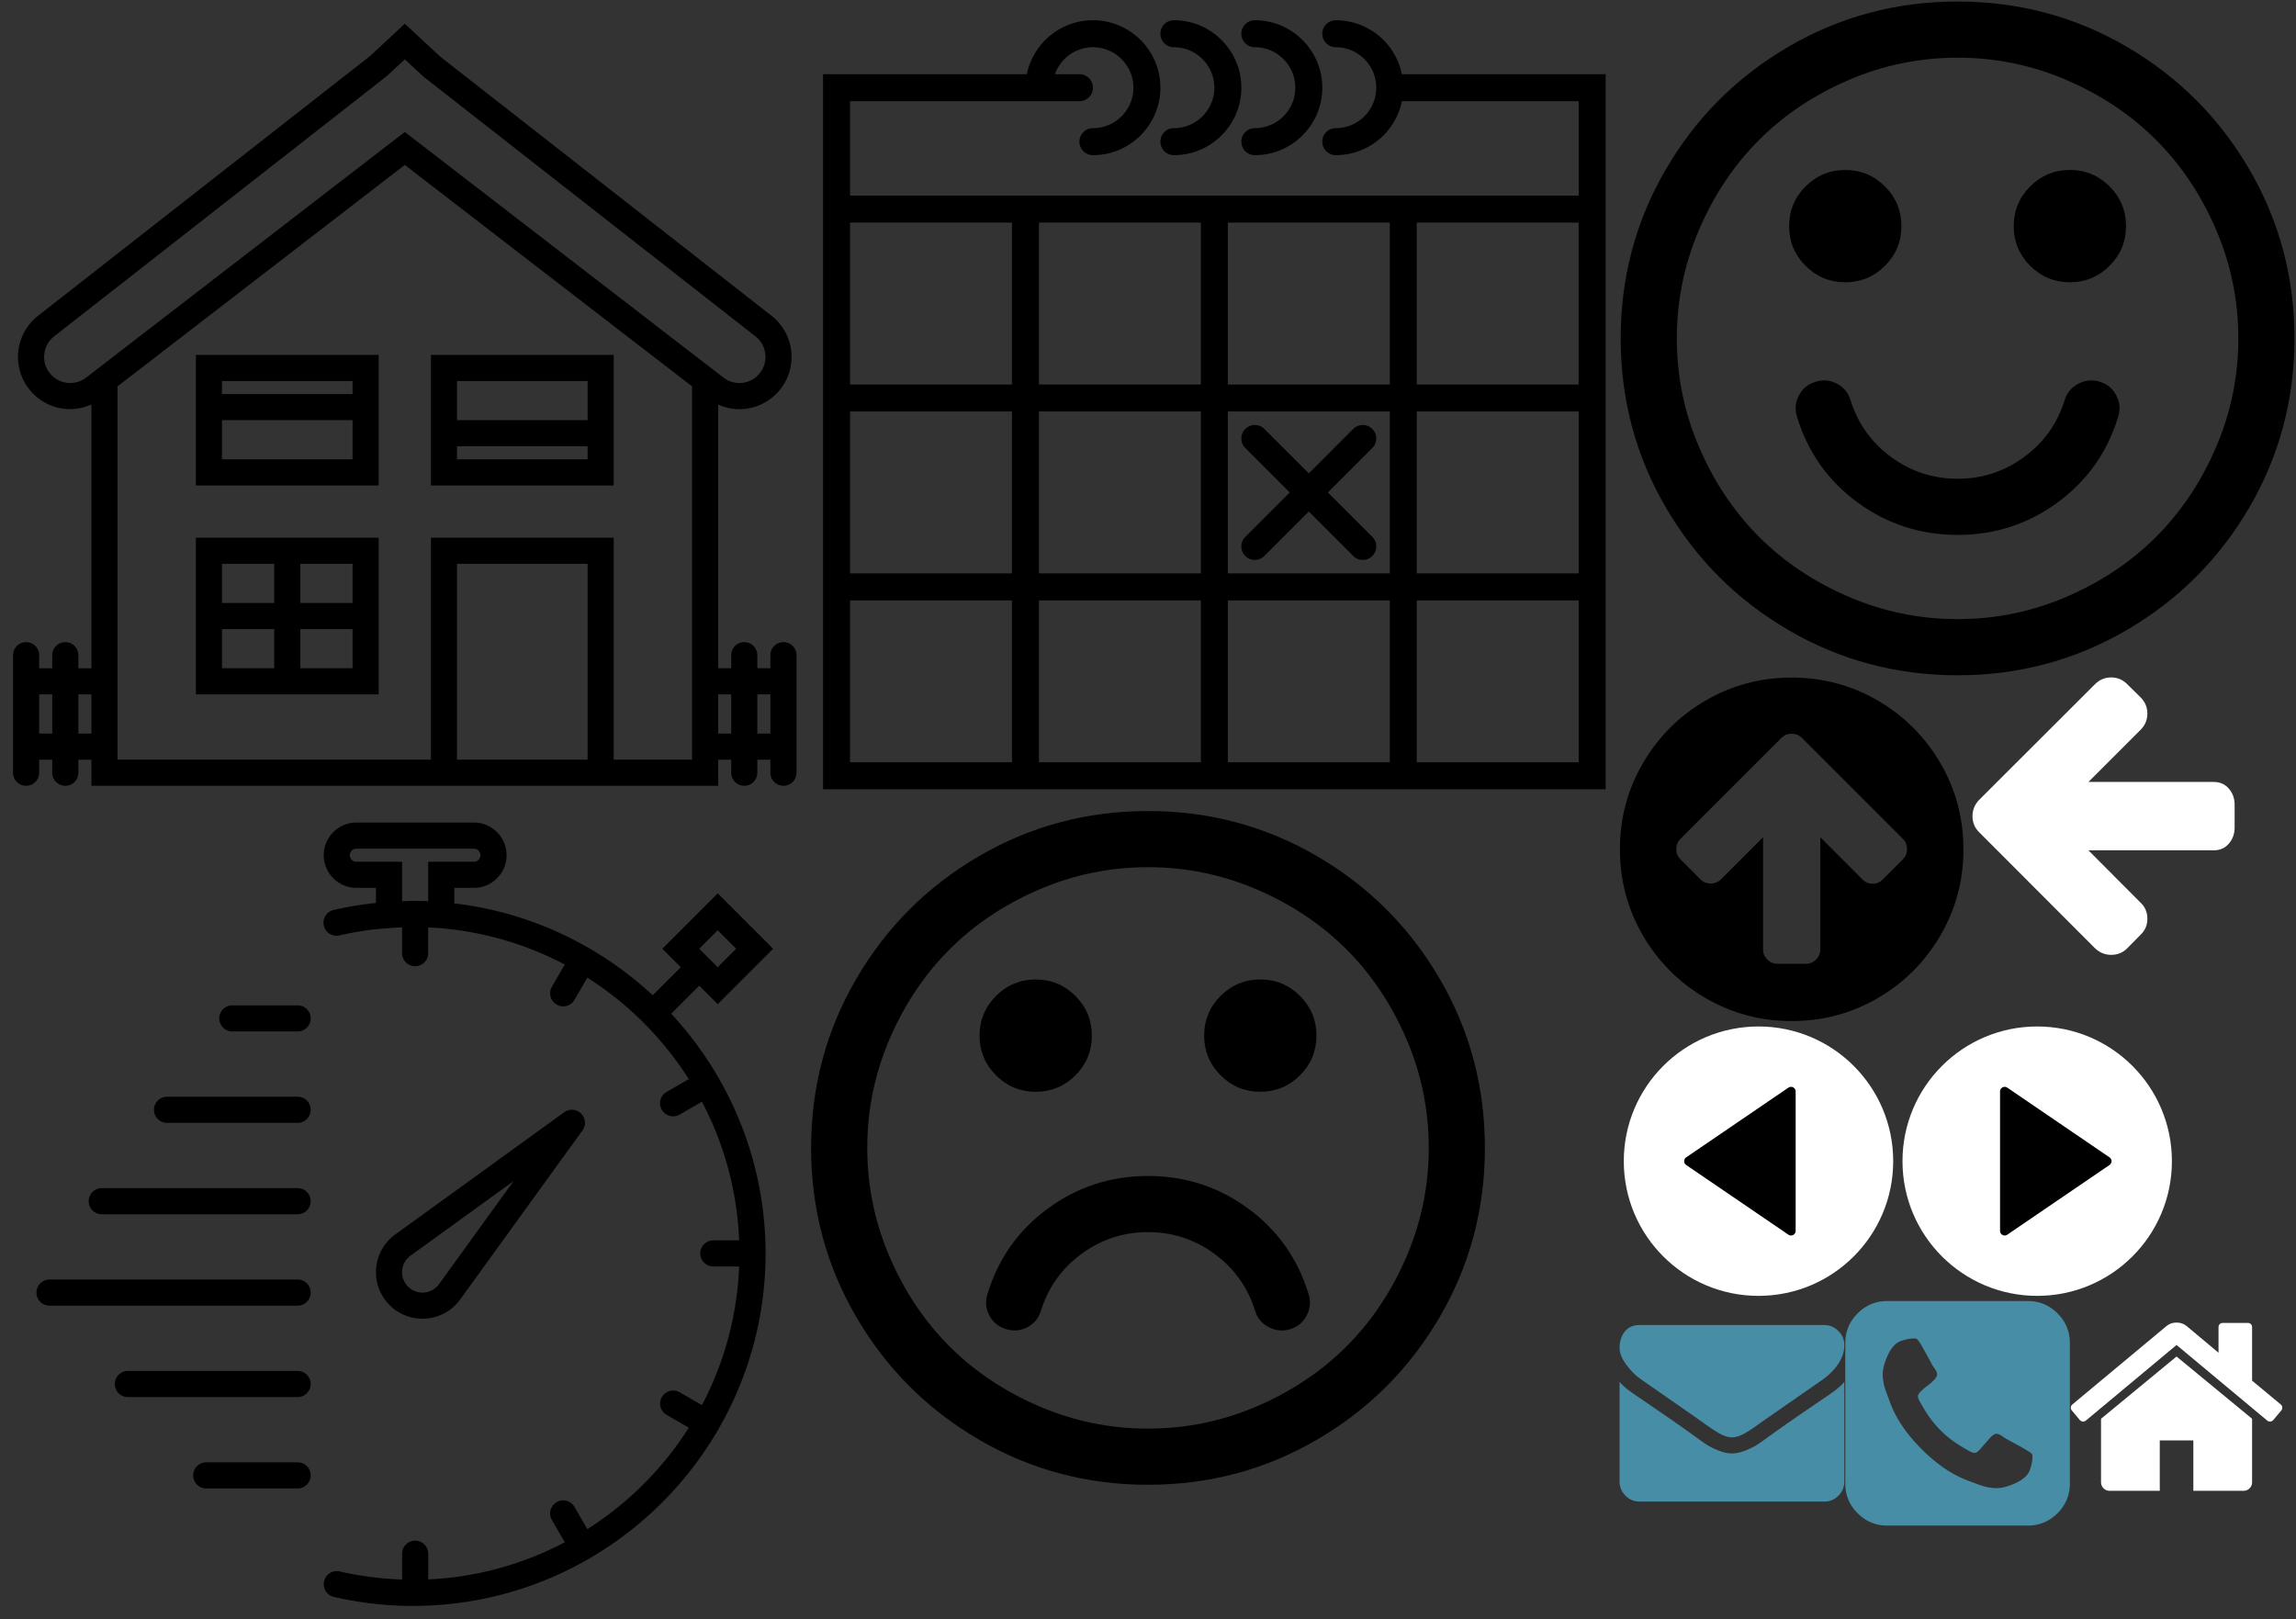 <svg width="346" height="244" xmlns="http://www.w3.org/2000/svg" xmlns:xlink="http://www.w3.org/1999/xlink"><rect width="100%" height="100%" fill="#333333" stroke="none"/><svg width="42" height="42" viewBox="-1 -1 446.82 446.82" x="296" y="102" xmlns="http://www.w3.org/2000/svg"><path d="M423.265 178.298c-6.19-7.139-14.229-10.707-24.126-10.707H198.148L281.8 83.937c7.234-7.229 10.848-15.891 10.848-25.981 0-10.085-3.613-18.747-10.848-25.979l-21.413-21.129C253.156 3.619 244.59 0 234.693 0c-10.089 0-18.752 3.615-25.981 10.848L22.848 196.428c-7.043 7.423-10.564 16.084-10.564 25.981 0 10.089 3.521 18.654 10.564 25.693l185.864 186.152c7.422 7.043 16.083 10.567 25.981 10.567 10.085 0 18.65-3.524 25.693-10.567l21.413-21.693c7.234-6.851 10.848-15.42 10.848-25.693 0-10.284-3.613-18.853-10.848-25.7l-83.652-83.939h200.991c9.896 0 17.936-3.569 24.126-10.707 6.184-7.139 9.274-15.749 9.274-25.838v-36.545c.004-10.089-3.09-18.702-9.273-25.841z" data-original="#000000" class="aactive-path" data-old_color="#ffffff" fill="#fff"/></svg><svg width="52" height="52" viewBox="-1 -1 440.53 440.53" x="244" y="102" xmlns="http://www.w3.org/2000/svg"><path d="M409.133 109.203c-19.608-33.592-46.205-60.189-79.798-79.796C295.736 9.801 259.058 0 219.273 0c-39.781 0-76.47 9.801-110.063 29.407-33.595 19.604-60.192 46.201-79.8 79.796C9.801 142.8 0 179.489 0 219.267c0 39.78 9.804 76.463 29.407 110.062 19.607 33.592 46.204 60.189 79.799 79.798 33.597 19.605 70.283 29.407 110.063 29.407s76.47-9.802 110.065-29.407c33.593-19.602 60.189-46.206 79.795-79.798 19.603-33.596 29.403-70.284 29.403-110.062.001-39.782-9.8-76.472-29.399-110.064zm-47.684 122.628l-25.981 25.981c-3.613 3.613-7.901 5.42-12.847 5.42-4.948 0-9.229-1.807-12.847-5.42l-53.954-53.961v143.32c0 4.948-1.813 9.232-5.428 12.847-3.613 3.62-7.898 5.427-12.847 5.427h-36.547c-4.948 0-9.231-1.807-12.847-5.427-3.617-3.614-5.426-7.898-5.426-12.847v-143.32l-53.959 53.961c-3.431 3.425-7.708 5.133-12.85 5.133-5.14 0-9.423-1.708-12.85-5.133l-25.981-25.981c-3.422-3.429-5.137-7.714-5.137-12.852 0-5.137 1.709-9.419 5.137-12.847l103.356-103.353 25.981-25.981c3.427-3.425 7.71-5.14 12.847-5.14 5.142 0 9.423 1.715 12.849 5.14l25.98 25.981 103.35 103.353c3.432 3.427 5.14 7.71 5.14 12.847.001 5.138-1.707 9.423-5.139 12.852z"/></svg><svg width="122" height="122" viewBox="-1 -1 60 60" x="122" xmlns="http://www.w3.org/2000/svg"><path d="M42.899 4.5A5.009 5.009 0 0 0 38 .5a1 1 0 1 0 0 2c1.654 0 3 1.346 3 3s-1.346 3-3 3a1 1 0 1 0 0 2 5.01 5.01 0 0 0 4.899-4H56v7H2v-7h17a1 1 0 1 0 0-2h-1.816A2.995 2.995 0 0 1 20 2.5c1.654 0 3 1.346 3 3s-1.346 3-3 3a1 1 0 1 0 0 2c2.757 0 5-2.243 5-5s-2.243-5-5-5a5.01 5.01 0 0 0-4.899 4H0v53h58v-53H42.899zM30 15.5h12v12H30v-12zm12 26H30v-12h12v12zm-26-12h12v12H16v-12zm0-14h12v12H16v-12zm-14 1v-1h12v12H2v-11zm0 13h12v12H2v-12zm0 26v-12h12v12H2zm14 0v-12h12v12H16zm14 0v-12h12v12H30zm26 0H44v-12h12v12zm0-14H44v-12h12v12zm-12-14v-12h12v12H44z"/><path d="M26 2.5c1.654 0 3 1.346 3 3s-1.346 3-3 3a1 1 0 1 0 0 2c2.757 0 5-2.243 5-5s-2.243-5-5-5a1 1 0 1 0 0 2z"/><path d="M32 2.5c1.654 0 3 1.346 3 3s-1.346 3-3 3a1 1 0 1 0 0 2c2.757 0 5-2.243 5-5s-2.243-5-5-5a1 1 0 1 0 0 2zm-.707 37.707a.997.997 0 0 0 1.414 0L36 36.914l3.293 3.293a.997.997 0 0 0 1.414 0 .999.999 0 0 0 0-1.414L37.414 35.5l3.293-3.293a.999.999 0 1 0-1.414-1.414L36 34.086l-3.293-3.293a.999.999 0 1 0-1.414 1.414l3.293 3.293-3.293 3.293a.999.999 0 0 0 0 1.414z"/></svg><svg width="34" height="34" viewBox="-1 -1 513.63 513.63" x="244" y="196" xmlns="http://www.w3.org/2000/svg"><path d="M49.106 178.729c6.472 4.567 25.981 18.131 58.528 40.685 32.548 22.554 57.482 39.92 74.803 52.099 1.903 1.335 5.946 4.237 12.131 8.71 6.186 4.476 11.326 8.093 15.416 10.852 4.093 2.758 9.041 5.852 14.849 9.277 5.806 3.422 11.279 5.996 16.418 7.7 5.14 1.718 9.898 2.569 14.275 2.569h.575c4.377 0 9.137-.852 14.277-2.569 5.137-1.704 10.615-4.281 16.416-7.7 5.804-3.429 10.752-6.52 14.845-9.277 4.093-2.759 9.229-6.376 15.417-10.852 6.184-4.477 10.232-7.375 12.135-8.71 17.508-12.179 62.051-43.11 133.615-92.79 13.894-9.703 25.502-21.411 34.827-35.116 9.332-13.699 13.993-28.07 13.993-43.105 0-12.564-4.523-23.319-13.565-32.264-9.041-8.947-19.749-13.418-32.117-13.418H45.679c-14.655 0-25.933 4.948-33.832 14.844C3.949 79.562 0 91.934 0 106.779c0 11.991 5.236 24.985 15.703 38.974 10.466 13.99 21.604 24.983 33.403 32.976z" data-original="#000000" class="dactive-path" data-old_color="#488da6" fill="#488da6"/><path d="M483.072 209.275c-62.424 42.251-109.824 75.087-142.177 98.501-10.849 7.991-19.65 14.229-26.409 18.699-6.759 4.473-15.748 9.041-26.98 13.702-11.228 4.668-21.692 6.995-31.401 6.995h-.578c-9.707 0-20.177-2.327-31.405-6.995-11.228-4.661-20.223-9.229-26.98-13.702-6.755-4.47-15.559-10.708-26.407-18.699-25.697-18.842-72.995-51.68-141.896-98.501C17.987 202.047 8.375 193.762 0 184.437v226.685c0 12.57 4.471 23.319 13.418 32.265 8.945 8.949 19.701 13.422 32.264 13.422h420.266c12.56 0 23.315-4.473 32.261-13.422 8.949-8.949 13.418-19.694 13.418-32.265V184.437c-8.186 9.132-17.7 17.417-28.555 24.838z" data-original="#000000" class="dactive-path" data-old_color="#488da6" fill="#488da6"/></svg><svg width="102" height="102" viewBox="-1 -1 440.53 440.53" x="122" y="122" xmlns="http://www.w3.org/2000/svg"><path d="M409.133 109.203c-19.608-33.592-46.205-60.189-79.798-79.796C295.736 9.801 259.058 0 219.273 0c-39.781 0-76.47 9.801-110.063 29.407-33.595 19.604-60.192 46.201-79.8 79.796C9.801 142.8 0 179.489 0 219.267c0 39.78 9.804 76.463 29.407 110.062 19.607 33.592 46.204 60.189 79.799 79.798 33.597 19.605 70.283 29.407 110.063 29.407s76.47-9.802 110.065-29.407c33.593-19.602 60.189-46.206 79.795-79.798 19.603-33.596 29.403-70.284 29.403-110.062.001-39.782-9.8-76.472-29.399-110.064zm-21.699 181.01c-9.709 22.556-22.696 41.97-38.969 58.245-16.271 16.269-35.689 29.26-58.245 38.965-22.555 9.712-46.202 14.564-70.946 14.564s-48.391-4.853-70.948-14.564c-22.554-9.705-41.971-22.696-58.245-38.965-16.269-16.275-29.259-35.687-38.97-58.245-9.707-22.552-14.562-46.206-14.562-70.946 0-24.744 4.854-48.391 14.562-70.948 9.707-22.554 22.697-41.968 38.97-58.245 16.274-16.269 35.691-29.26 58.245-38.97 22.554-9.704 46.205-14.558 70.948-14.558 24.74 0 48.395 4.851 70.946 14.558 22.556 9.707 41.97 22.698 58.245 38.97 16.272 16.274 29.26 35.688 38.969 58.245 9.709 22.554 14.564 46.201 14.564 70.948.004 24.744-4.855 48.397-14.564 70.946z"/><path d="M284.368 258.668c-19.219-14.086-40.926-21.129-65.095-21.129-24.172 0-45.871 7.039-65.096 21.129-19.224 14.085-32.358 32.641-39.397 55.671-1.521 4.757-1.143 9.381 1.141 13.847 2.286 4.469 5.898 7.467 10.85 8.993 4.758 1.526 9.373 1.143 13.846-1.144 4.471-2.285 7.467-5.899 8.991-10.848 4.759-15.235 13.562-27.556 26.409-36.979 12.847-9.418 27.263-14.127 43.252-14.127 15.987 0 30.412 4.712 43.251 14.127 12.854 9.424 21.655 21.744 26.412 36.979 1.52 4.948 4.564 8.562 9.134 10.848 4.568 2.286 9.236 2.67 13.989 1.144 4.761-1.526 8.278-4.524 10.564-8.993 2.286-4.466 2.669-9.09 1.14-13.847-7.03-23.027-20.168-41.589-39.391-55.671zm-138.187-75.943c10.085 0 18.699-3.576 25.837-10.709 7.139-7.135 10.708-15.749 10.708-25.837 0-10.089-3.569-18.699-10.708-25.837s-15.752-10.709-25.837-10.709c-10.088 0-18.702 3.571-25.84 10.709-7.135 7.139-10.707 15.749-10.707 25.837s3.568 18.702 10.707 25.837c7.141 7.136 15.752 10.709 25.84 10.709zm146.178-73.094c-10.089 0-18.706 3.571-25.845 10.709-7.132 7.139-10.708 15.749-10.708 25.837s3.576 18.702 10.708 25.837c7.139 7.137 15.756 10.709 25.845 10.709 10.081 0 18.698-3.576 25.837-10.709 7.139-7.135 10.708-15.749 10.708-25.837 0-10.089-3.569-18.699-10.708-25.837s-15.756-10.709-25.837-10.709z"/></svg><svg width="32" height="32" viewBox="-1 -1 462.3 462.3" x="312" y="196" xmlns="http://www.w3.org/2000/svg"><path d="M230.149 120.939L65.986 256.274c0 .191-.048.472-.144.855-.094.38-.144.656-.144.852v137.041c0 4.948 1.809 9.236 5.426 12.847 3.616 3.613 7.898 5.431 12.847 5.431h109.63V303.664h73.097v109.64h109.629c4.948 0 9.236-1.814 12.847-5.435 3.617-3.607 5.432-7.898 5.432-12.847V257.981c0-.76-.104-1.334-.288-1.707L230.149 120.939z" data-original="#000000" class="factive-path" data-old_color="#ffffff" fill="#fff"/><path d="M457.122 225.438L394.6 173.476V56.989c0-2.663-.856-4.853-2.574-6.567-1.704-1.712-3.894-2.568-6.563-2.568h-54.816c-2.666 0-4.855.856-6.57 2.568-1.711 1.714-2.566 3.905-2.566 6.567v55.673l-69.662-58.245c-6.084-4.949-13.318-7.423-21.694-7.423-8.375 0-15.608 2.474-21.698 7.423L3.172 225.438c-1.903 1.52-2.946 3.566-3.14 6.136-.193 2.568.472 4.811 1.997 6.713l17.701 21.128c1.525 1.712 3.521 2.759 5.996 3.142 2.285.192 4.57-.476 6.855-1.998L230.149 95.817l197.57 164.741c1.526 1.328 3.521 1.991 5.996 1.991h.858c2.471-.376 4.463-1.43 5.996-3.138l17.703-21.125c1.522-1.906 2.189-4.145 1.991-6.716-.195-2.563-1.242-4.609-3.141-6.132z" data-original="#000000" class="factive-path" data-old_color="#ffffff" fill="#fff"/></svg><svg width="122" height="122" viewBox="-1 -1 62 62" xmlns="http://www.w3.org/2000/svg"><path d="M14 36.182h14v-10H14v10zm2-2v-3h10v3H16zm10-6v1H16v-1h10zm-12 12v12h14v-12H14zm6 2v3h-4v-3h4zm-4 5h4v3h-4v-3zm6 3v-3h4v3h-4zm4-5h-4v-3h4v3zm6-9h14v-10H32v10zm2-2v-1h10v1H34zm10-6v3H34v-3h10z"/><path d="M59 48.182a1 1 0 0 0-1 1v1h-1v-1a1 1 0 1 0-2 0v1h-1V29.978a3.975 3.975 0 0 0 1.626.363 4.01 4.01 0 0 0 3.984-4.322 4.017 4.017 0 0 0-1.522-2.833L32.722 3.345 30 .818 27.343 3.29 1.913 23.186a4.01 4.01 0 0 0-1.522 2.833 4.01 4.01 0 0 0 1.057 3.038 3.968 3.968 0 0 0 4.553.922v20.204H5v-1a1 1 0 1 0-2 0v1H2v-1a1 1 0 1 0-2 0v9a1 1 0 1 0 2 0v-1h1v1a1 1 0 1 0 2 0v-1h1v2h48v-2h1v1a1 1 0 1 0 2 0v-1h1v1a1 1 0 1 0 2 0v-9a1 1 0 0 0-1-1.001zM2.912 27.695a1.977 1.977 0 0 1-.527-1.518 1.975 1.975 0 0 1 .761-1.416L28.64 4.811l1.361-1.265 1.424 1.319 25.43 19.896c.446.349.716.852.761 1.416a1.979 1.979 0 0 1-.527 1.518 1.99 1.99 0 0 1-2.686.223l-.403-.31-24-18.5-23.61 18.2-.001.001-.791.609a1.99 1.99 0 0 1-2.686-.223zM2 55.182v-3h1v3H2zm3 0v-3h1v3H5zm29 2v-15h10v15H34zm18 0h-6v-17H32v17H8V28.591l22-16.959 22 16.959v28.591zm2-2v-3h1v3h-1zm3 0v-3h1v3h-1z"/></svg><svg viewBox="-1 -1 60 60" width="42" height="42" x="244" y="154" xmlns="http://www.w3.org/2000/svg"><g transform="matrix(-1 0 0 1 58 0)"><circle cx="29" cy="29" r="29" data-original="#EBBA16" class="hactive-path" data-old_color="#EBBA16" fill="#fff"/><path data-original="#FFFFFF" data-old_color="#FFFFFF" d="M44 29L22 44V14z"/><path d="M22 45a.999.999 0 0 1-1-1V14a.999.999 0 0 1 1.564-.826l22 15a1.001 1.001 0 0 1-.001 1.652l-22 15A1.002 1.002 0 0 1 22 45zm1-29.107v26.215L42.225 29 23 15.893z" data-original="#FFFFFF" data-old_color="#FFFFFF"/></g></svg><svg viewBox="-1 -1 60 60" width="42" height="42" x="286" y="154" xmlns="http://www.w3.org/2000/svg"><circle cx="29" cy="29" r="29" data-original="#EBBA16" class="iactive-path" data-old_color="#000000" fill="#fff"/><path data-original="#FFFFFF" data-old_color="#221F1F" d="M44 29L22 44V14z"/><path d="M22 45a.999.999 0 0 1-1-1V14a.999.999 0 0 1 1.564-.826l22 15a1.001 1.001 0 0 1-.001 1.652l-22 15A1.002 1.002 0 0 1 22 45zm1-29.107v26.215L42.225 29 23 15.893z" data-original="#FFFFFF" data-old_color="#221F1F"/></svg><svg width="102" height="102" viewBox="-1 -1 440.53 440.53" x="244" xmlns="http://www.w3.org/2000/svg"><path d="M409.132 109.205c-19.608-33.592-46.205-60.189-79.798-79.796C295.733 9.803 259.054.002 219.273.002c-39.781 0-76.47 9.801-110.063 29.407-33.595 19.604-60.192 46.201-79.8 79.796C9.801 142.802 0 179.491 0 219.269c0 39.78 9.804 76.463 29.407 110.062 19.607 33.592 46.204 60.189 79.799 79.798 33.597 19.603 70.283 29.403 110.063 29.403s76.47-9.801 110.065-29.403c33.593-19.608 60.189-46.206 79.795-79.798 19.603-33.599 29.403-70.284 29.403-110.062.001-39.782-9.8-76.472-29.4-110.064zm-21.699 181.01c-9.709 22.556-22.696 41.973-38.969 58.245-16.271 16.269-35.689 29.26-58.245 38.965-22.555 9.712-46.202 14.564-70.946 14.564s-48.391-4.859-70.948-14.564c-22.554-9.705-41.971-22.696-58.245-38.965-16.269-16.275-29.259-35.687-38.97-58.245-9.707-22.552-14.562-46.206-14.562-70.946 0-24.744 4.854-48.391 14.562-70.948 9.707-22.554 22.697-41.968 38.97-58.245 16.274-16.269 35.691-29.26 58.245-38.97 22.554-9.704 46.205-14.558 70.948-14.558 24.74 0 48.395 4.851 70.946 14.558 22.556 9.707 41.97 22.698 58.245 38.97 16.272 16.274 29.26 35.688 38.969 58.245 9.709 22.554 14.564 46.201 14.564 70.948.004 24.744-4.855 48.397-14.564 70.946z"/><path d="M312.06 247.533c-4.757-1.532-9.418-1.136-13.99 1.144s-7.617 5.899-9.13 10.849c-4.754 15.229-13.562 27.555-26.412 36.973-12.844 9.421-27.265 14.134-43.255 14.134-15.986 0-30.402-4.716-43.252-14.134-12.847-9.421-21.65-21.744-26.409-36.973-1.521-4.949-4.521-8.569-8.992-10.849-4.473-2.279-9.087-2.676-13.846-1.144-4.949 1.52-8.564 4.518-10.85 8.987-2.284 4.469-2.666 9.096-1.141 13.846 7.039 23.038 20.173 41.593 39.397 55.679 19.226 14.086 40.924 21.121 65.096 21.121 24.169 0 45.873-7.035 65.098-21.121 19.212-14.093 32.347-32.641 39.389-55.679 1.533-4.75 1.15-9.377-1.136-13.846-2.293-4.469-5.817-7.459-10.567-8.987zm-165.879-64.806c10.085 0 18.699-3.576 25.837-10.709 7.139-7.135 10.708-15.749 10.708-25.837 0-10.089-3.569-18.699-10.708-25.837s-15.752-10.709-25.837-10.709c-10.088 0-18.702 3.571-25.84 10.709-7.135 7.139-10.707 15.749-10.707 25.837s3.568 18.702 10.707 25.837c7.141 7.136 15.751 10.709 25.84 10.709zm146.178-73.094c-10.089 0-18.706 3.571-25.845 10.709-7.132 7.139-10.708 15.749-10.708 25.837s3.576 18.702 10.708 25.837c7.139 7.137 15.756 10.709 25.845 10.709 10.081 0 18.698-3.576 25.837-10.709 7.139-7.135 10.708-15.749 10.708-25.837 0-10.089-3.569-18.699-10.708-25.837s-15.756-10.709-25.837-10.709z"/></svg><svg width="122" height="122" viewBox="-1 -1 62 62" y="122" xmlns="http://www.w3.org/2000/svg"><path d="M31.634 37.989a3.558 3.558 0 0 0 2.606-1.459l9.363-12.944a1 1 0 0 0-1.397-1.397L29.26 31.555c-.844.614-1.375 1.563-1.456 2.604s.296 2.06 1.033 2.797a3.554 3.554 0 0 0 2.797 1.033zm-1.836-3.674a1.56 1.56 0 0 1 .637-1.142l7.897-5.713-5.711 7.895a1.565 1.565 0 0 1-2.371.187 1.564 1.564 0 0 1-.452-1.227z"/><path d="M54.034 19.564c-.01-.021-.01-.043-.021-.064-.012-.02-.031-.031-.044-.05a27.185 27.185 0 0 0-3.565-4.809l2.148-2.147 1.414 1.414 4.242-4.243-4.242-4.242-4.243 4.242 1.415 1.415-2.148 2.147a27.154 27.154 0 0 0-4.809-3.566c-.019-.013-.03-.032-.05-.044-.021-.012-.043-.011-.064-.022a26.81 26.81 0 0 0-10.273-3.404V5h1.5c1.379 0 2.5-1.121 2.5-2.5S36.672 0 35.293 0h-9c-1.379 0-2.5 1.121-2.5 2.5s1.121 2.5 2.5 2.5h1.5v1.156c-1.08.115-2.158.291-3.224.535a1 1 0 1 0 .447 1.949 25.43 25.43 0 0 1 2.78-.477l1.073-.083c.328-.025.63-.043.924-.057V10a1 1 0 1 0 2 0V8.03a24.805 24.805 0 0 1 10.456 2.845l-.986 1.707a1 1 0 0 0 1.732 1l.983-1.703a25.194 25.194 0 0 1 7.772 7.772l-1.703.983a1 1 0 0 0 1.002 1.732l1.707-.986a24.82 24.82 0 0 1 2.849 10.619H53.63a1 1 0 1 0 0 2h1.975a24.82 24.82 0 0 1-2.849 10.619l-1.707-.986a1 1 0 0 0-1 1.732l1.703.983a25.194 25.194 0 0 1-7.772 7.772l-.983-1.703a.998.998 0 0 0-1.366-.366.999.999 0 0 0-.366 1.366l.986 1.707a24.805 24.805 0 0 1-10.456 2.845V56a1 1 0 1 0-2 0v1.976a25.235 25.235 0 0 1-4.776-.617.996.996 0 0 0-1.198.751 1 1 0 0 0 .751 1.198c1.996.46 4.035.692 6.058.692.049 0 .096-.003.145-.004.007 0 .012.004.018.004.008 0 .015-.005.023-.005a26.825 26.825 0 0 0 13.219-3.573c.031-.014.064-.021.094-.039.02-.012.031-.031.05-.044a27.197 27.197 0 0 0 9.773-9.761c.019-.027.043-.048.06-.078.012-.021.011-.043.021-.064C56.317 42.476 57.63 37.89 57.63 33s-1.313-9.476-3.596-13.436zm-.069-11.313l1.414 1.414-1.414 1.415-1.415-1.415 1.415-1.414zm-24.172-2.23V3h-3.5c-.275 0-.5-.225-.5-.5s.225-.5.5-.5h9c.275 0 .5.225.5.5s-.225.5-.5.5h-3.5v3.021c-.348-.014-.68-.021-1-.021l-.088.002L30.63 6c-.164 0-.328.011-.492.014-.116.003-.225.002-.345.007zm-8 7.979h-5a1 1 0 1 0 0 2h5a1 1 0 1 0 0-2zm0 7h-10a1 1 0 1 0 0 2h10a1 1 0 1 0 0-2zm0 7h-15a1 1 0 1 0 0 2h15a1 1 0 1 0 0-2zm0 7h-19a1 1 0 1 0 0 2h19a1 1 0 1 0 0-2zm0 7h-13a1 1 0 1 0 0 2h13a1 1 0 1 0 0-2zm0 7h-7a1 1 0 1 0 0 2h7a1 1 0 1 0 0-2z"/></svg><svg width="34" height="34" viewBox="-1 -1 440.54 440.54" x="278" y="196" xmlns="http://www.w3.org/2000/svg"><path d="M414.41 24.123C398.333 8.042 378.963 0 356.315 0H82.228C59.58 0 40.21 8.042 24.126 24.123 8.045 40.207.003 59.576.003 82.225v274.084c0 22.647 8.042 42.018 24.123 58.102 16.084 16.084 35.454 24.126 58.102 24.126h274.084c22.648 0 42.018-8.042 58.095-24.126 16.084-16.084 24.126-35.454 24.126-58.102V82.225c-.001-22.649-8.043-42.021-24.123-58.102zm-55.251 308.751c-3.997 8.754-12.99 16.371-26.977 22.846-13.99 6.475-26.413 9.712-37.265 9.712-3.046 0-6.283-.235-9.708-.711-3.426-.479-6.324-.952-8.703-1.428-2.378-.476-5.523-1.331-9.421-2.57-3.905-1.234-6.715-2.189-8.422-2.854-1.718-.664-4.856-1.854-9.421-3.566-4.569-1.718-7.427-2.765-8.562-3.138-31.215-11.427-61.721-32.028-91.507-61.814-29.786-29.793-50.391-60.292-61.812-91.502-.378-1.143-1.425-3.999-3.14-8.565a952.564 952.564 0 0 0-3.571-9.419c-.662-1.713-1.615-4.521-2.853-8.42-1.237-3.903-2.091-7.041-2.568-9.423-.478-2.376-.95-5.277-1.427-8.704-.476-3.427-.713-6.667-.713-9.71 0-10.85 3.237-23.269 9.71-37.259 6.472-13.988 14.084-22.981 22.841-26.979 10.088-4.189 19.7-6.283 28.837-6.283 2.091 0 3.616.192 4.565.572.953.385 2.524 2.094 4.714 5.14 2.19 3.046 4.568 6.899 7.137 11.563 2.57 4.665 5.092 9.186 7.566 13.562a601.267 601.267 0 0 1 7.139 12.991c2.284 4.279 3.711 6.995 4.281 8.133.571.957 1.809 2.762 3.711 5.429 1.902 2.663 3.333 5.039 4.283 7.135.95 2.094 1.427 4.093 1.427 5.996 0 2.859-1.953 6.331-5.854 10.42-3.903 4.093-8.186 7.854-12.85 11.281s-8.945 7.092-12.847 10.994c-3.899 3.899-5.852 7.087-5.852 9.562 0 1.333.333 2.902 1 4.71.666 1.812 1.285 3.287 1.856 4.427.571 1.141 1.477 2.76 2.712 4.856 1.237 2.096 2.048 3.427 2.426 3.999 10.467 18.843 22.508 35.07 36.114 48.681 13.612 13.613 29.836 25.648 48.682 36.117.567.384 1.902 1.191 4.004 2.43 2.091 1.232 3.713 2.136 4.853 2.707 1.143.571 2.614 1.191 4.425 1.852 1.811.664 3.381.999 4.719.999 3.036 0 7.225-3.138 12.56-9.418a976.681 976.681 0 0 1 16.276-18.705c5.516-6.181 9.985-9.274 13.418-9.274 1.902 0 3.897.473 5.999 1.424 2.095.951 4.469 2.382 7.132 4.284 2.669 1.91 4.476 3.142 5.428 3.721l15.125 8.271c10.089 5.332 18.511 10.041 25.27 14.134s10.424 6.899 10.996 8.419c.379.951.564 2.478.564 4.572-.007 9.128-2.102 18.741-6.297 28.803z" data-original="#000000" class="lactive-path" data-old_color="#488da6" fill="#488da6"/></svg></svg>